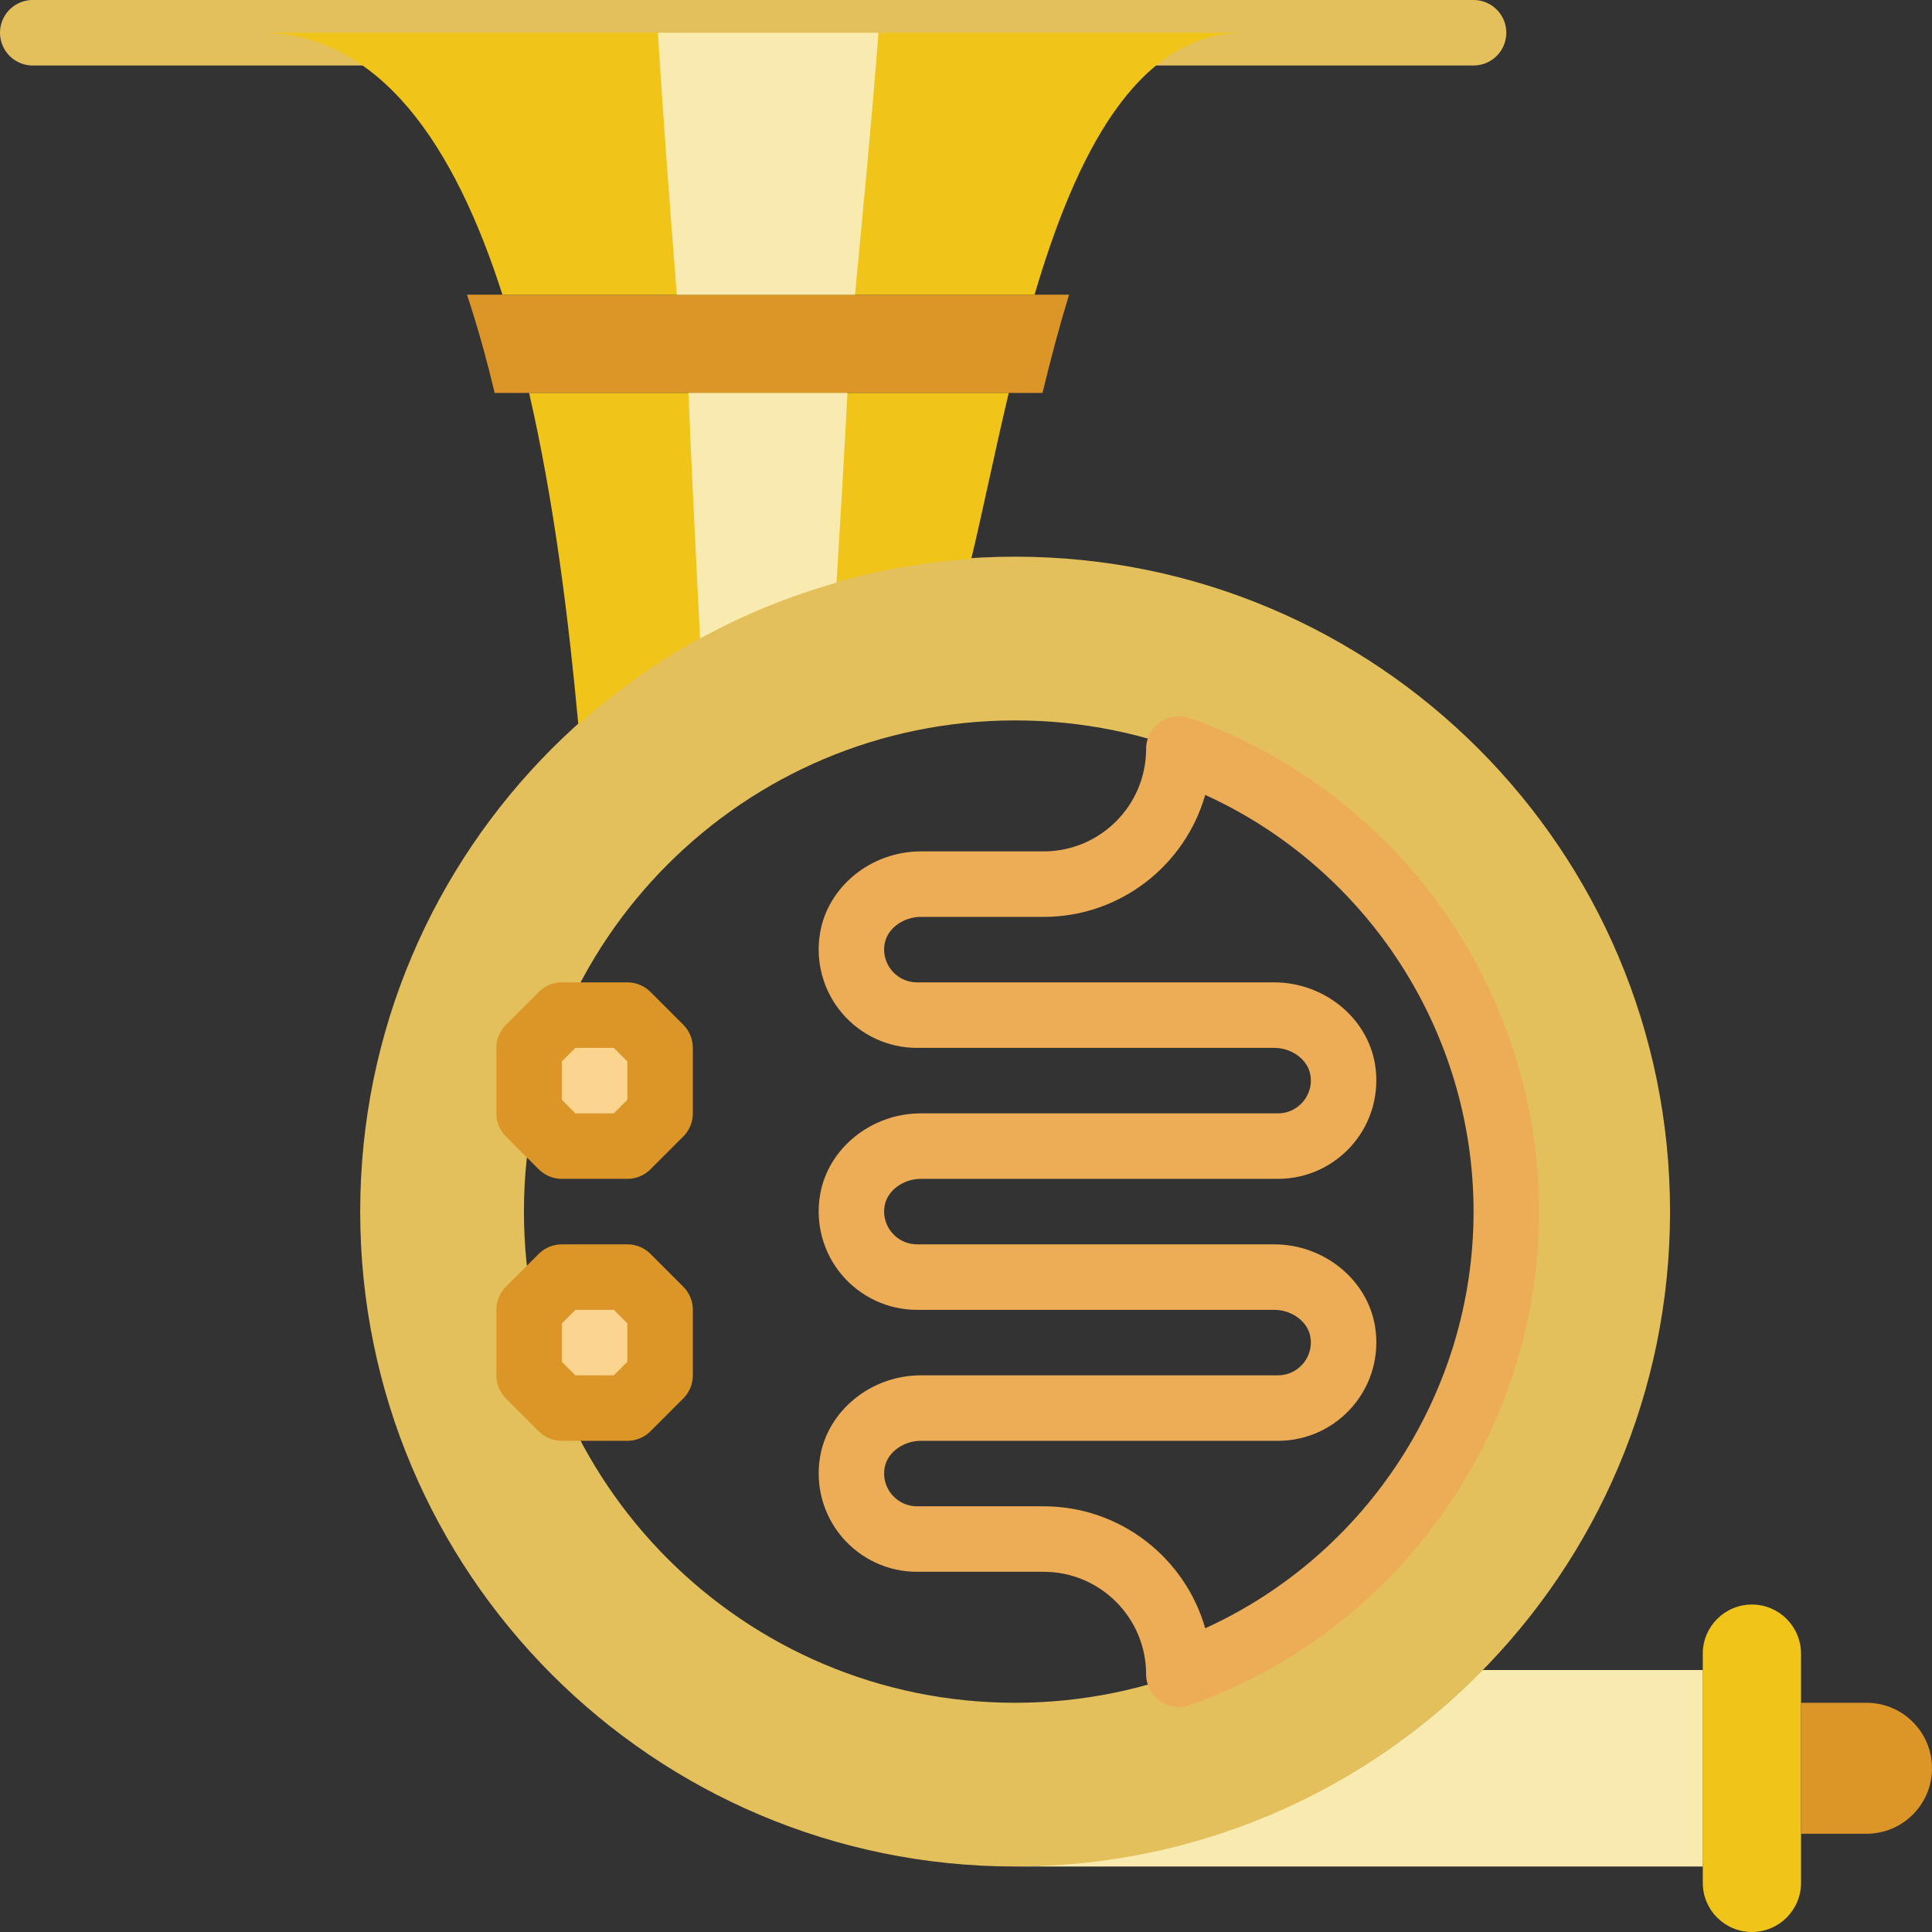 <?xml version="1.0" encoding="UTF-8" standalone="no"?>
<svg width="59px" height="59px" viewBox="0 0 59 59" version="1.1" xmlns="http://www.w3.org/2000/svg" xmlns:xlink="http://www.w3.org/1999/xlink" xmlns:sketch="http://www.bohemiancoding.com/sketch/ns">
    <rect x="0" y="0" width="59" height="59" fill="#333333" stroke="none"/>
    <!-- Generator: Sketch 3.2.2 (9983) - http://www.bohemiancoding.com/sketch -->
    <title>38 - French Horn (Flat)</title>
    <desc>Created with Sketch.</desc>
    <defs></defs>
    <g id="Page-1" stroke="none" stroke-width="1" fill="none" fill-rule="evenodd" sketch:type="MSPage">
        <g id="38---French-Horn-(Flat)" sketch:type="MSLayerGroup" transform="translate(1, 1)">
            <path d="M52.5,58 L52.5,58 C51.672,58 51,57.328 51,56.5 L51,49.5 C51,48.672 51.672,48 52.5,48 C53.328,48 54,48.672 54,49.5 L54,56.5 C54,57.328 53.328,58 52.5,58" id="Fill-1379" fill="#F0C419" sketch:type="MSShapeGroup"></path>
            <path d="M56,55 L54,55 L54,51 L56,51 C57.105,51 58,51.895 58,53 C58,54.105 57.105,55 56,55" id="Fill-1380" fill="#DC9628" sketch:type="MSShapeGroup"></path>
            <path d="M0,0 L44,0" id="Stroke-1381" stroke="#E4C05C" stroke-width="2" stroke-linecap="round" stroke-linejoin="round" sketch:type="MSShapeGroup"></path>
            <path d="M44.271,50 C40.932,53.404 36.385,55.601 31.324,55.933 C30.888,55.973 30.447,56 30,56 L51,56 L51,50 L44.271,50" id="Fill-1424" fill="#F9EBB0" sketch:type="MSShapeGroup"></path>
            <path d="M30,16 C18.954,16 10,24.954 10,36 C10,47.046 18.954,56 30,56 C41.046,56 50,47.046 50,36 C50,24.954 41.046,16 30,16 L30,16 Z M30,51 C21.716,51 15,44.284 15,36 C15,27.716 21.716,21 30,21 C38.284,21 45,27.716 45,36 C45,44.284 38.284,51 30,51 L30,51 Z" id="Fill-1425" fill="#E4C05C" sketch:type="MSShapeGroup"></path>
            <path d="M35,51.128 C34.796,51.128 34.594,51.065 34.423,50.944 C34.158,50.757 34,50.453 34,50.128 C34,48.403 32.597,47 30.872,47 L27,47 C26.118,47 25.283,46.611 24.71,45.935 C24.139,45.259 23.896,44.369 24.043,43.492 C24.282,42.071 25.606,41 27.122,41 L38.031,41 C38.324,41 38.602,40.87 38.794,40.643 C38.906,40.51 39.084,40.227 39.016,39.824 C38.939,39.362 38.453,39 37.91,39 L27,39 C26.118,39 25.283,38.611 24.71,37.935 C24.139,37.259 23.896,36.369 24.043,35.492 C24.282,34.071 25.606,33 27.122,33 L38.031,33 C38.324,33 38.602,32.87 38.794,32.643 C38.906,32.51 39.084,32.227 39.016,31.824 C38.939,31.362 38.453,31 37.91,31 L27,31 C26.118,31 25.283,30.611 24.71,29.935 C24.139,29.259 23.896,28.369 24.043,27.492 C24.282,26.071 25.606,25 27.122,25 L30.872,25 C32.597,25 34,23.597 34,21.872 C34,21.547 34.158,21.243 34.423,21.056 C34.688,20.867 35.026,20.82 35.334,20.93 C41.713,23.188 46,29.245 46,36 C46,42.755 41.713,48.811 35.334,51.07 C35.225,51.109 35.112,51.128 35,51.128 L35,51.128 Z M27.122,43 C26.579,43 26.093,43.362 26.015,43.824 C25.947,44.227 26.125,44.51 26.237,44.643 C26.429,44.87 26.707,45 27,45 L30.872,45 C33.213,45 35.193,46.577 35.805,48.725 C40.753,46.468 44,41.498 44,36 C44,30.502 40.753,25.532 35.805,23.275 C35.193,25.423 33.213,27 30.872,27 L27.122,27 C26.579,27 26.093,27.362 26.015,27.824 C25.947,28.227 26.125,28.51 26.237,28.643 C26.429,28.87 26.707,29 27,29 L37.91,29 C39.426,29 40.75,30.071 40.989,31.492 C41.136,32.369 40.893,33.259 40.321,33.935 C39.749,34.611 38.914,35 38.031,35 L27.122,35 C26.579,35 26.093,35.362 26.015,35.824 C25.947,36.228 26.125,36.51 26.237,36.643 C26.429,36.87 26.707,37 27,37 L37.91,37 C39.426,37 40.75,38.071 40.989,39.492 C41.136,40.369 40.893,41.259 40.321,41.935 C39.749,42.611 38.914,43 38.031,43 L27.122,43 L27.122,43 Z" id="Fill-1426" fill="#EDAC56" sketch:type="MSShapeGroup"></path>
            <path d="M31.647,8 L13.261,8 C13.565,8.913 13.847,9.91 14.106,11 L30.836,11 C31.076,10.004 31.345,8.989 31.647,8" id="Fill-1427" fill="#DC9628" sketch:type="MSShapeGroup"></path>
            <path d="M6.929,0 C10.614,0 12.894,3.469 14.344,8 L30.593,8 C31.844,3.763 33.698,0 37,0 L6.929,0" id="Fill-1428" fill="#F0C419" sketch:type="MSShapeGroup"></path>
            <path d="M15.158,11 C15.936,14.377 16.375,18.018 16.661,21.128 C19.89,18.23 24.058,16.373 28.661,16.068 C29.012,14.603 29.372,12.828 29.805,11 L15.158,11" id="Fill-1429" fill="#F0C419" sketch:type="MSShapeGroup"></path>
            <path d="M16.158,34 L15.158,33 L15.158,31 L16.158,30 L18.158,30 L19.158,31 L19.158,33 L18.158,34 L16.158,34 L16.158,34 Z" id="Fill-1601" fill="#FBD490" sketch:type="MSShapeGroup"></path>
            <path d="M16.158,34 L15.158,33 L15.158,31 L16.158,30 L18.158,30 L19.158,31 L19.158,33 L18.158,34 L16.158,34 L16.158,34 Z" id="Stroke-1602" stroke="#DC9628" stroke-width="2" stroke-linecap="round" stroke-linejoin="round" sketch:type="MSShapeGroup"></path>
            <path d="M16.158,42 L15.158,41 L15.158,39 L16.158,38 L18.158,38 L19.158,39 L19.158,41 L18.158,42 L16.158,42 L16.158,42 Z" id="Fill-1603" fill="#FBD490" sketch:type="MSShapeGroup"></path>
            <path d="M16.158,42 L15.158,41 L15.158,39 L16.158,38 L18.158,38 L19.158,39 L19.158,41 L18.158,42 L16.158,42 L16.158,42 Z" id="Stroke-1604" stroke="#DC9628" stroke-width="2" stroke-linecap="round" stroke-linejoin="round" sketch:type="MSShapeGroup"></path>
            <path d="M25.11,8 C25.359,5.376 25.621,2.707 25.827,0 L19.09,0 C19.253,2.626 19.456,5.292 19.669,8 L25.11,8" id="Fill-1933" fill="#F9EBB0" sketch:type="MSShapeGroup"></path>
            <path d="M24.546,16.795 C24.664,14.881 24.779,12.952 24.879,11 L20.024,11 C20.127,13.467 20.249,15.968 20.378,18.5 C21.684,17.78 23.081,17.21 24.546,16.795" id="Fill-1934" fill="#F9EBB0" sketch:type="MSShapeGroup"></path>
        </g>
    </g>
</svg>